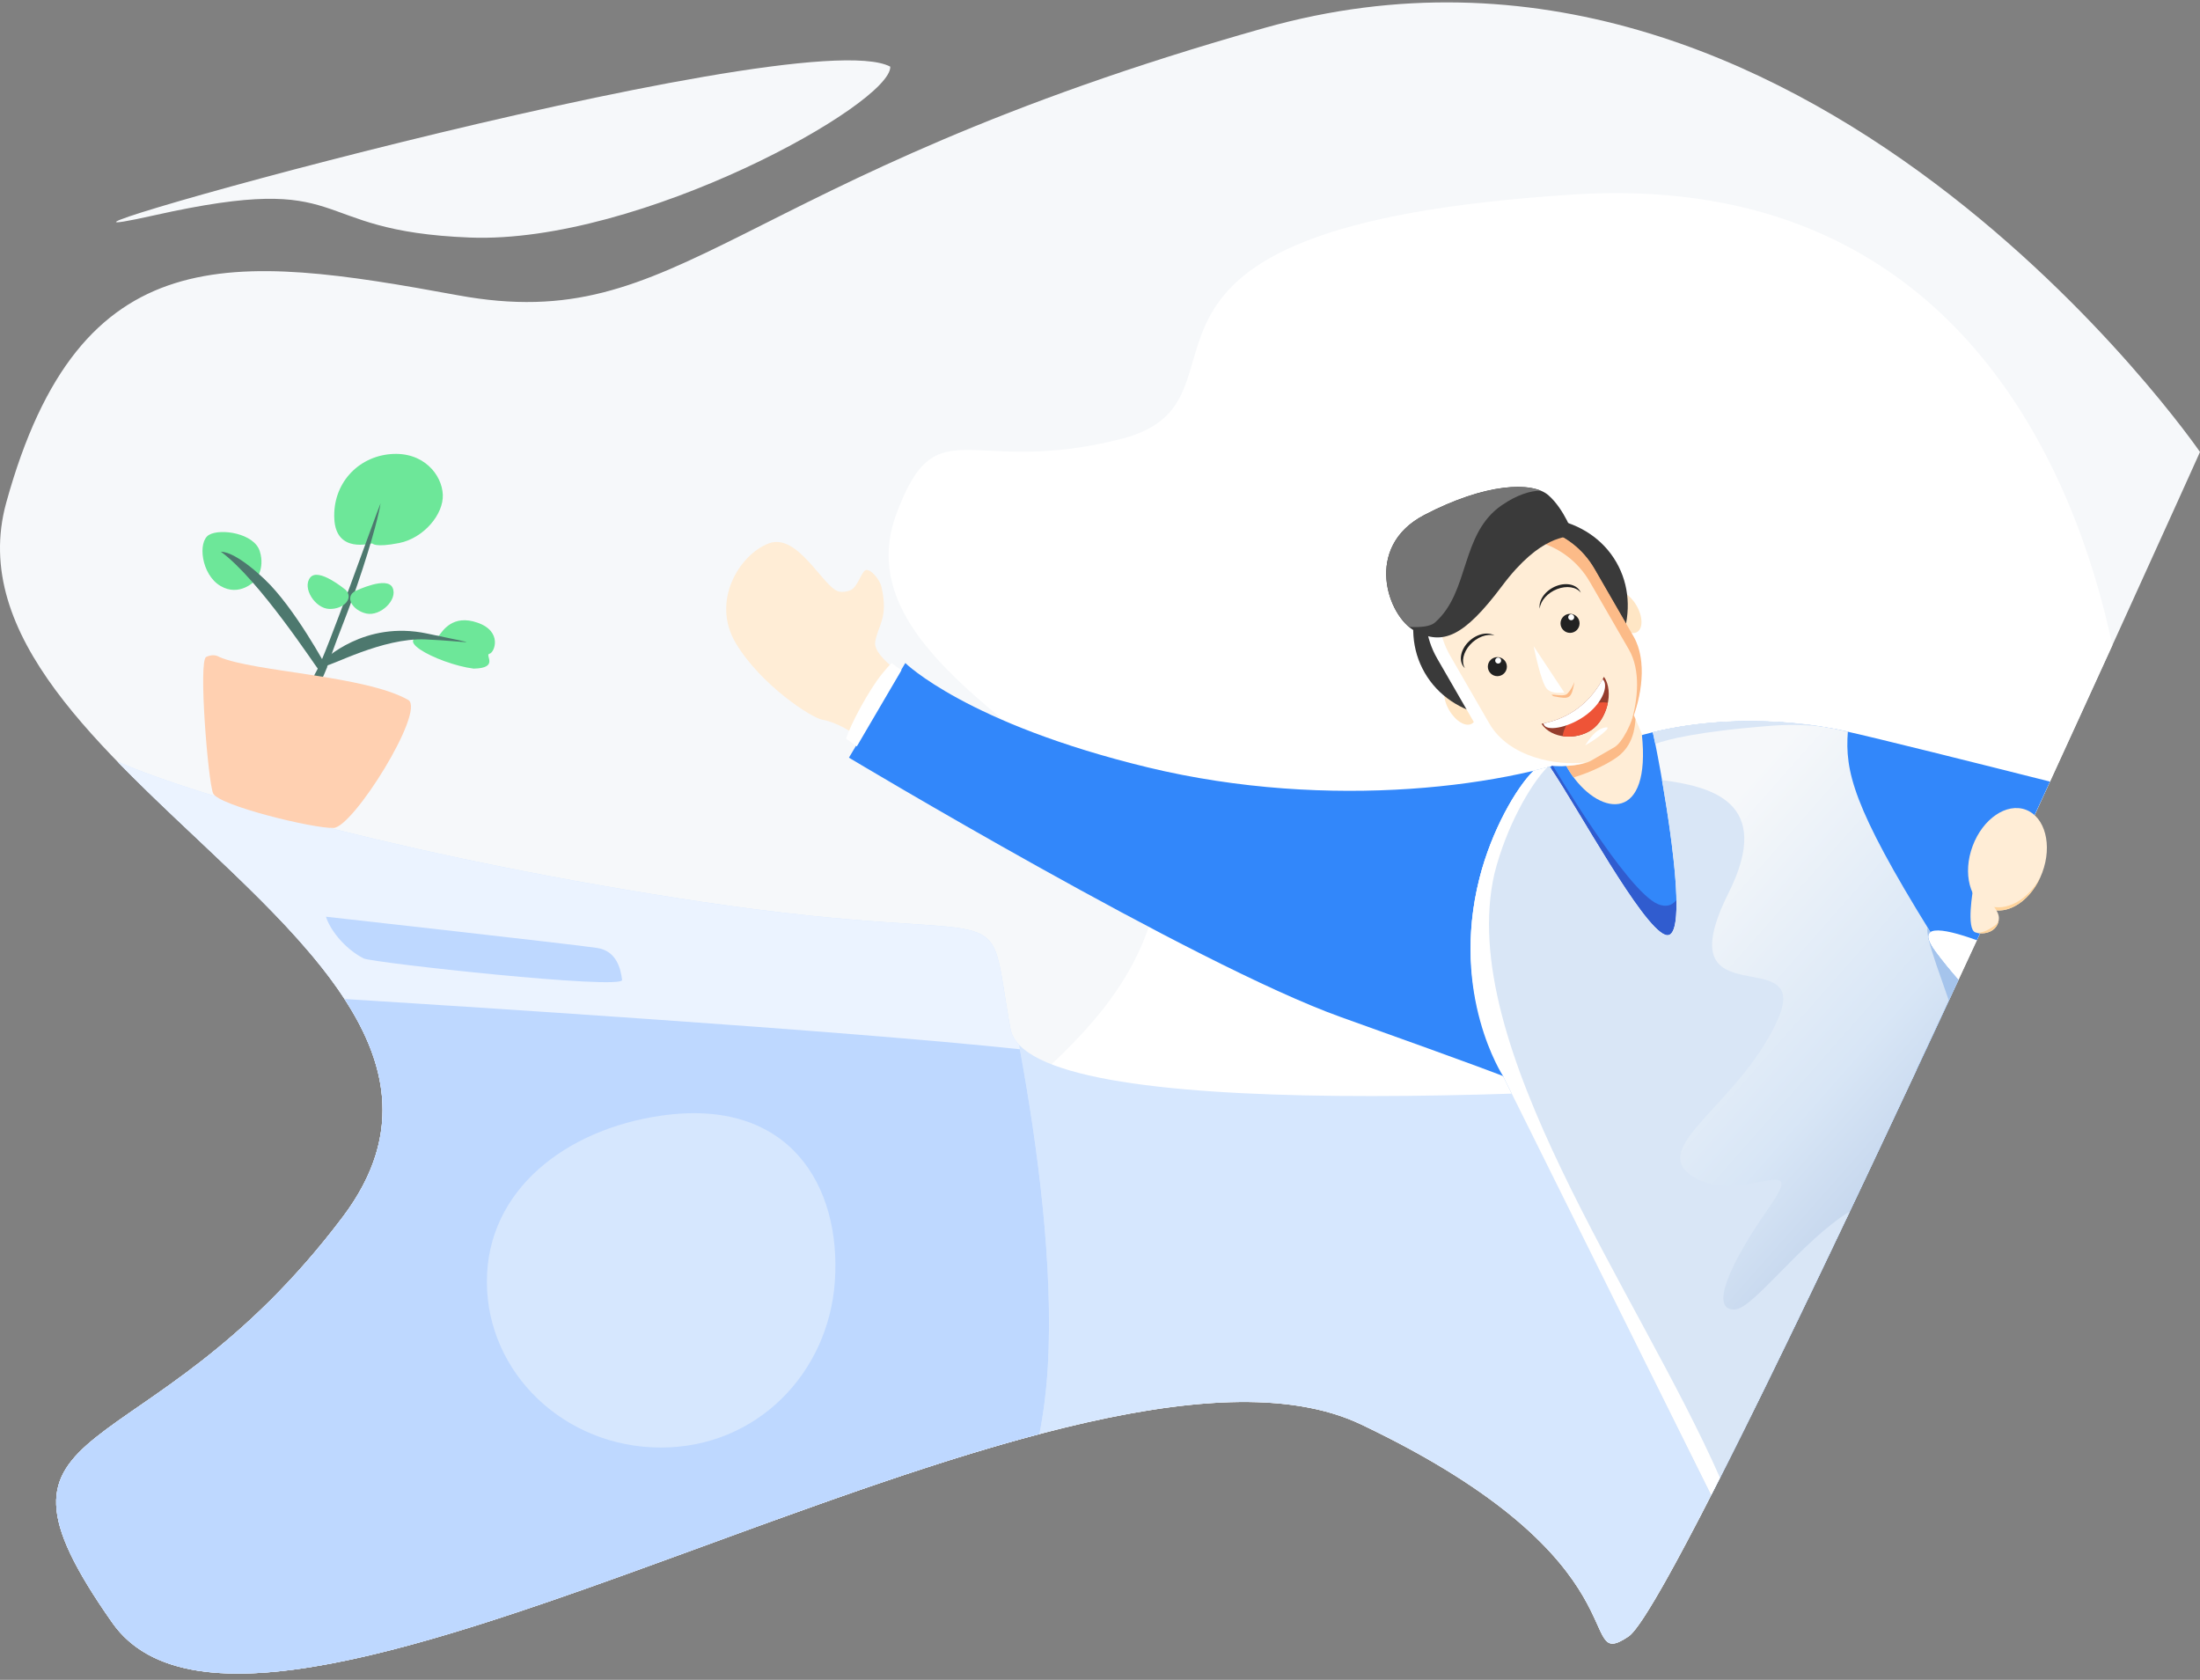 <svg width="296" height="226" viewBox="0 0 296 226" fill="none" xmlns="http://www.w3.org/2000/svg">
<rect x="0" y="0" width="296" height="226" fill="#808080" stroke="none"/>
<path fill-rule="evenodd" clip-rule="evenodd" d="M296 60.808C296 60.808 242.673 -16.702 170.123 3.761C97.573 24.223 91.992 45.306 61.608 39.725C31.223 34.145 10.761 31.664 0.839 67.629C-9.082 103.594 72.769 128.397 46.105 163.742C19.442 199.087 -5.362 189.166 15.101 218.31C35.564 247.454 144.079 173.043 183.144 191.646C222.21 210.249 211.668 225.131 219.109 220.17C226.55 215.209 296 60.808 296 60.808Z" fill="#F6F8FA"/>
<path fill-rule="evenodd" clip-rule="evenodd" d="M218.157 25.986C216.103 25.969 213.987 26.026 211.809 26.163C142.093 30.548 171.47 53.787 150.862 59.049C130.254 64.311 126.076 54.398 120.607 69.133C111.807 92.842 161.699 104.989 154.369 125.256C146.864 146.008 121.046 153.318 111.838 177.434C107.907 187.73 105.341 196.981 104.537 204.414C135.241 193.311 165.933 183.449 183.145 191.646C222.21 210.248 211.668 225.13 219.109 220.169C224.623 216.494 264.082 130.98 284.207 86.815C279.278 63.587 263.838 26.359 218.157 25.986Z" fill="white"/>
<path fill-rule="evenodd" clip-rule="evenodd" d="M119.783 8.968C119.975 13.925 86.125 32.84 63.237 31.959C40.622 31.089 47.901 22.909 20.804 28.957C-10.247 35.888 107.52 2.445 119.783 8.968Z" fill="#F6F8FA"/>
<path fill-rule="evenodd" clip-rule="evenodd" d="M119.908 102.576C119.144 102.13 114.536 97.497 110.606 96.822C109.197 96.579 102.39 92.185 99.006 86.544C95.623 80.903 99.47 74.632 103.406 73.118C107.343 71.605 110.734 79.014 112.83 79.575C113.307 79.703 113.831 79.618 114.351 79.439C115.385 79.085 115.861 76.965 116.45 76.716C117.104 76.441 118.371 77.971 118.598 78.969C119.56 83.187 118.112 84.12 117.755 86.352C117.398 88.583 123.301 92.01 123.301 92.01C123.301 92.01 124.451 94.004 122.634 98.091C120.817 102.177 119.908 102.576 119.908 102.576Z" fill="#FFEDD6"/>
<path fill-rule="evenodd" clip-rule="evenodd" d="M121.805 89.203L114.221 101.935C114.221 101.935 160.681 129.791 180.454 136.855C200.227 143.918 202.243 144.78 202.243 144.78L230.231 201.154C239.099 183.837 251.674 157.288 263.496 131.843C262.451 130.65 261.429 129.41 260.47 128.124C257.606 124.283 261.063 124.725 265.979 126.497C269.411 119.091 272.695 111.961 275.818 105.155C266.076 102.7 252.759 99.361 248.074 98.322C241.106 96.775 227.436 95.68 215.562 100.763C203.687 105.847 178.89 109.153 154.472 103.252C130.054 97.351 121.805 89.203 121.805 89.203Z" fill="#3287FA"/>
<path fill-rule="evenodd" clip-rule="evenodd" d="M208.76 102.717C208.76 102.717 218.893 119.958 223.092 121.65C227.291 123.343 226.886 114.269 226.886 114.269C226.886 114.269 228.507 128.548 227.97 128.858C227.433 129.169 208.548 120.023 208.548 120.023L208.76 102.717Z" fill="#305CCF"/>
<path fill-rule="evenodd" clip-rule="evenodd" d="M15.796 102.45C35.151 122.388 63.37 140.856 46.105 163.741C19.442 199.086 -5.362 189.165 15.101 218.309C35.563 247.453 144.078 173.043 183.144 191.645C222.209 210.247 211.667 225.129 219.108 220.168C222.66 217.8 240.342 181.366 257.854 143.943C210.441 147.731 138.302 151.332 135.953 138.41C132.445 119.118 138.146 127.887 94.3 121.31C57.028 115.72 26.739 107.28 15.796 102.45Z" fill="#D6E7FE"/>
<path fill-rule="evenodd" clip-rule="evenodd" d="M235.455 97.013C235.029 97.014 234.599 97.018 234.165 97.027C233.949 97.027 233.743 97.037 233.531 97.04C230.758 97.126 227.846 97.407 224.912 97.957C224.516 98.035 224.123 98.114 223.735 98.199C223.722 98.202 223.71 98.204 223.697 98.207C223.687 98.208 223.678 98.212 223.668 98.214C223.231 98.31 222.799 98.41 222.37 98.513C222.896 100.446 228.072 127.287 224.035 125.761C220.857 124.56 212.502 109.083 208.589 103.265C208.559 103.22 208.528 103.185 208.498 103.149C207.799 103.337 207.082 103.52 206.343 103.696L206.341 103.697C204.006 105.997 200.692 111.729 199.061 118.162C195.073 133.89 202.468 144.836 202.468 144.836C202.468 144.836 202.371 145.02 202.367 145.029L230.231 201.153C239.1 183.836 251.674 157.288 263.497 131.842C262.911 131.173 262.329 130.493 261.765 129.792C261.324 129.244 260.891 128.687 260.471 128.123C260.284 127.873 260.135 127.648 260.001 127.434C259.965 127.377 259.931 127.322 259.899 127.267C259.78 127.065 259.677 126.873 259.606 126.704C259.606 126.702 259.606 126.702 259.602 126.701C259.602 126.7 259.602 126.698 259.602 126.698C259.551 126.578 259.517 126.468 259.489 126.363C259.483 126.343 259.479 126.324 259.474 126.305C259.454 126.216 259.443 126.133 259.439 126.056C259.439 126.044 259.434 126.032 259.434 126.021C259.43 125.839 259.473 125.689 259.558 125.57C259.558 125.567 259.562 125.565 259.563 125.564C259.606 125.504 259.66 125.453 259.723 125.408V125.383C249.267 108.524 248.218 103.72 248.622 98.426C248.476 98.393 248.2 98.325 248.071 98.297C247.636 98.2 247.172 98.105 246.687 98.014C246.231 97.927 245.75 97.843 245.253 97.764C245.244 97.763 245.235 97.762 245.226 97.759C244.81 97.694 244.374 97.633 243.932 97.573C243.837 97.56 243.748 97.546 243.652 97.533C243.647 97.533 243.641 97.532 243.636 97.531C241.563 97.262 239.224 97.072 236.721 97.024H236.717C236.301 97.016 235.88 97.013 235.455 97.013L235.455 97.013Z" fill="url(#paint0_linear)"/>
<path d="M220.253 85.04C221.079 84.564 221.05 82.966 220.188 81.473C219.326 79.98 217.957 79.156 217.131 79.633C216.305 80.11 216.334 81.707 217.197 83.2C218.059 84.693 219.427 85.517 220.253 85.04Z" fill="#FFE6C5"/>
<path d="M198.024 97.368C198.85 96.891 198.821 95.294 197.959 93.8C197.097 92.307 195.728 91.483 194.902 91.96C194.076 92.437 194.105 94.034 194.968 95.528C195.83 97.021 197.198 97.845 198.024 97.368Z" fill="#FFE6C5"/>
<path d="M211.068 94.313C218.186 90.204 221.05 81.838 217.465 75.629C213.88 69.419 205.203 67.716 198.085 71.826C190.967 75.935 188.103 84.301 191.688 90.51C195.274 96.72 203.95 98.422 211.068 94.313Z" fill="#3A3A3A"/>
<path fill-rule="evenodd" clip-rule="evenodd" d="M216.948 90.08C218.11 92.094 220.899 98.734 220.899 98.734C222.179 110.623 215.458 109.89 211.512 104.301C209.81 101.891 208.607 97.772 207.491 94.981C207.491 94.981 211.757 90.391 216.948 90.08Z" fill="#FFEDD6"/>
<path fill-rule="evenodd" clip-rule="evenodd" d="M219.684 95.916C218.994 95.973 216.037 96.215 214.667 96.264C213.953 96.289 211.396 97.448 208.869 98.674C209.63 100.728 210.472 102.829 211.511 104.301C211.583 104.403 211.663 104.491 211.737 104.59C214.109 103.888 216.57 102.648 217.736 101.744C219.705 100.217 219.962 97.994 220.048 96.759C219.905 96.427 219.863 96.327 219.684 95.916Z" fill="#FCBB88"/>
<path d="M197.883 72.744L198.633 72.311C204.202 69.096 211.273 70.99 214.489 76.559L219.745 85.663C222.585 90.583 219.267 99.342 217.205 100.532L215.945 101.26L214.129 102.308C211.589 103.774 202.227 103.482 198.891 97.703L193.635 88.599C190.42 83.031 192.314 75.959 197.883 72.744Z" fill="#FFEDD6"/>
<path d="M197.931 72.715C195.136 74.329 193.268 76.915 192.506 79.794C193.468 77.638 195.088 75.749 197.299 74.472L198.049 74.04C203.617 70.825 210.69 72.719 213.905 78.288L219.161 87.391C220.74 90.126 220.413 94.046 219.459 97.194C220.841 93.881 221.683 88.911 219.791 85.635L214.536 76.532C211.321 70.963 204.249 69.067 198.68 72.282L197.931 72.715Z" fill="#FCBB88"/>
<path d="M197.624 72.76C192.055 75.975 190.16 83.046 193.376 88.615L198.632 97.719C201.753 103.125 210.147 103.728 213.296 102.582C209.482 103.05 203.031 101.929 200.379 97.335L195.123 88.232C191.908 82.663 193.803 75.592 199.371 72.377L200.121 71.944C200.937 71.473 201.788 71.124 202.652 70.868C201.188 71.064 199.736 71.541 198.374 72.327L197.624 72.76Z" fill="white"/>
<path fill-rule="evenodd" clip-rule="evenodd" d="M211.709 72.015C210.894 72.308 207.325 71.862 202.116 78.807C196.907 85.753 194.124 86.823 190.433 84.926C186.742 83.029 183.364 73.613 191.613 69.298C199.862 64.983 206.168 64.743 208.33 66.627C210.492 68.512 211.709 72.015 211.709 72.015Z" fill="#3A3A3A"/>
<path fill-rule="evenodd" clip-rule="evenodd" d="M259.336 124.775C259.338 124.777 259.338 124.779 259.34 124.781C259.34 124.779 259.34 124.777 259.341 124.775H259.336H259.336ZM259.34 124.781C259.269 125.099 259.325 125.61 259.47 126.268C259.455 126.193 259.443 126.12 259.439 126.054C259.439 126.043 259.435 126.031 259.435 126.019C259.43 125.838 259.473 125.689 259.558 125.57C259.558 125.567 259.563 125.565 259.563 125.564C259.606 125.504 259.66 125.453 259.724 125.408V125.407C259.588 125.188 259.472 124.995 259.34 124.781L259.34 124.781ZM259.47 126.268C259.472 126.281 259.472 126.292 259.475 126.305C259.479 126.324 259.484 126.344 259.489 126.364C259.481 126.33 259.477 126.301 259.47 126.268V126.268ZM259.489 126.364C259.915 128.219 261.041 131.252 262.21 134.613C262.642 133.684 263.067 132.767 263.498 131.841C262.912 131.172 262.33 130.492 261.765 129.791C261.324 129.243 260.892 128.687 260.471 128.123C260.285 127.873 260.135 127.648 260.001 127.434C259.965 127.377 259.931 127.321 259.899 127.267C259.78 127.065 259.678 126.873 259.607 126.704C259.606 126.702 259.607 126.702 259.602 126.701C259.602 126.7 259.602 126.698 259.602 126.697C259.552 126.577 259.517 126.469 259.489 126.364L259.489 126.364Z" fill="#A5C4EC"/>
<path fill-rule="evenodd" clip-rule="evenodd" d="M208.495 103.149C207.796 103.337 207.081 103.52 206.342 103.696L206.34 103.697C204.005 105.997 200.691 111.729 199.06 118.162C195.073 133.89 202.466 144.836 202.466 144.836C202.466 144.836 202.371 145.02 202.366 145.029L230.231 201.153C235.455 190.952 241.979 177.508 248.879 162.984C242.448 166.916 235.931 176.024 233.449 176.173C229.988 176.381 232.537 170.255 238.04 162.424C243.543 154.593 234.001 162.249 227.792 158.316C221.583 154.383 233.749 148.792 239.044 137.501C244.339 126.21 223.777 137.722 232.582 120.109C238.762 107.746 229.978 105.798 223.609 104.951C225.079 113.374 226.936 126.859 224.033 125.761C220.855 124.56 212.501 109.083 208.588 103.265C208.558 103.22 208.526 103.185 208.495 103.149L208.495 103.149Z" fill="#D9E6F6"/>
<path fill-rule="evenodd" clip-rule="evenodd" d="M119.985 89.221C119.667 89.456 119.11 90.127 118.663 90.676C116.952 92.778 114.431 97.419 113.845 99.384C114.351 99.727 114.828 100.073 115.282 100.422L121.291 90.162C120.888 89.89 120.45 89.578 119.985 89.221Z" fill="white"/>
<path fill-rule="evenodd" clip-rule="evenodd" d="M15.954 102.611C35.304 122.488 63.324 140.918 46.105 163.742C19.442 199.087 -5.362 189.166 15.101 218.31C30.085 239.651 92.284 205.466 139.854 192.936C140.408 190.071 140.795 187.059 140.979 183.895C141.784 170.049 139.495 153.397 137.109 140.552C136.49 139.894 136.093 139.183 135.953 138.411C132.445 119.118 138.146 127.888 94.3 121.311C57.556 115.799 27.637 107.526 16.312 102.665L15.954 102.611V102.611Z" fill="#EBF3FF"/>
<path fill-rule="evenodd" clip-rule="evenodd" d="M46.345 134.403C52.355 143.63 54.044 153.219 46.105 163.742C19.442 199.087 -5.362 189.166 15.101 218.311C30.085 239.652 92.283 205.467 139.854 192.936C140.407 190.072 140.794 187.06 140.978 183.895C141.771 170.263 139.563 153.928 137.217 141.167C113.678 138.645 59.446 135.217 46.345 134.403Z" fill="#BED8FF"/>
<path d="M112.324 172.427C111.465 184.726 101.844 194.75 88.917 194.75C75.989 194.75 65.509 184.756 65.509 172.427C65.509 160.099 76.123 151.961 88.917 150.105C106.244 147.59 113.222 159.586 112.324 172.427Z" fill="#D6E7FE"/>
<path fill-rule="evenodd" clip-rule="evenodd" d="M43.858 123.333C44.327 124.897 46.191 127.536 48.926 128.946C50.037 129.519 83.875 133.226 83.699 131.833C83.523 130.44 83.02 127.967 80.378 127.542C77.736 127.117 43.858 123.333 43.858 123.333Z" fill="#BED8FF"/>
<path fill-rule="evenodd" clip-rule="evenodd" d="M236.721 97.025C235.886 97.009 235.033 97.009 234.165 97.028C233.949 97.028 233.743 97.037 233.531 97.04C232.144 97.083 230.723 97.175 229.282 97.325C227.84 97.475 226.379 97.682 224.912 97.957C224.516 98.035 224.123 98.114 223.736 98.199C223.723 98.201 223.71 98.204 223.697 98.207C223.687 98.209 223.678 98.212 223.669 98.215C223.231 98.311 222.799 98.41 222.37 98.513C222.428 98.725 222.56 99.341 222.711 100.081C224.285 99.501 228.387 98.407 238.453 97.633C240.686 97.461 242.897 97.536 244.972 97.723C244.633 97.672 244.29 97.622 243.936 97.574C243.841 97.561 243.752 97.547 243.656 97.535C243.651 97.534 243.645 97.533 243.64 97.532C241.566 97.263 239.226 97.073 236.721 97.025L236.721 97.025ZM246.9 98.057C247.489 98.187 248.065 98.338 248.62 98.521C248.624 98.49 248.624 98.458 248.626 98.427C248.479 98.393 248.204 98.326 248.075 98.297C247.705 98.215 247.306 98.136 246.9 98.057H246.9Z" fill="#D9E6F6"/>
<path fill-rule="evenodd" clip-rule="evenodd" d="M34.311 78.134C34.311 78.134 32.239 80.358 29.656 78.828C27.073 77.298 26.567 72.861 28.123 71.96C29.679 71.059 34.204 71.736 34.957 74.172C35.71 76.609 34.311 78.134 34.311 78.134Z" fill="#6DE799"/>
<path fill-rule="evenodd" clip-rule="evenodd" d="M29.717 74.227C29.91 74.251 31.529 74.099 35.587 77.921C39.644 81.742 43.99 89.855 43.99 89.855C43.99 89.855 43.28 90.548 42.899 90.15C42.519 89.751 34.841 77.945 29.717 74.227Z" fill="#4D786E"/>
<path fill-rule="evenodd" clip-rule="evenodd" d="M59.024 85.564C59.547 84.911 60.883 82.591 64.27 83.783C67.657 84.975 66.532 87.818 65.852 87.955C65.173 88.092 67.215 89.891 63.727 89.956C58.859 89.341 50.961 85.177 59.024 85.564Z" fill="#6DE799"/>
<path fill-rule="evenodd" clip-rule="evenodd" d="M43.225 89.097C43.657 88.759 49.001 83.446 57.449 85.233C65.898 87.019 63.022 86.273 57.234 86.026C51.446 85.779 44.442 89.677 43.793 89.557C43.144 89.438 43.225 89.097 43.225 89.097Z" fill="#4D786E"/>
<path fill-rule="evenodd" clip-rule="evenodd" d="M50.098 73.112C49.826 73.079 45.232 74.499 44.981 69.829C44.73 65.159 48.057 61.483 52.523 61.097C56.988 60.711 59.467 63.889 59.579 66.553C59.692 69.218 56.977 72.417 53.694 73.06C50.411 73.704 50.098 73.112 50.098 73.112Z" fill="#6DE799"/>
<path fill-rule="evenodd" clip-rule="evenodd" d="M51.204 67.727C50.675 68.876 43.794 88.348 42.552 90.349C41.311 92.349 42.448 94.312 44.175 89.279C45.902 84.246 46.743 82.804 48.788 76.54C50.833 70.277 51.204 67.727 51.204 67.727Z" fill="#4D786E"/>
<path fill-rule="evenodd" clip-rule="evenodd" d="M47.808 79.51C47.972 79.453 52.084 77.462 52.822 79.076C53.559 80.69 51.173 82.949 49.307 82.547C47.434 82.143 46.31 80.306 47.808 79.51Z" fill="#6DE799"/>
<path fill-rule="evenodd" clip-rule="evenodd" d="M46.492 79.347C46.348 79.251 42.844 76.319 41.735 77.705C40.627 79.09 42.391 81.862 44.298 81.926C46.214 81.991 47.658 80.507 46.492 79.347Z" fill="#6DE799"/>
<path fill-rule="evenodd" clip-rule="evenodd" d="M54.963 94.189C57.195 95.79 47.548 111.276 44.884 111.388C42.219 111.5 29.353 108.363 28.671 106.732C27.989 105.101 26.676 88.923 27.736 88.392C28.796 87.86 29.503 88.389 29.503 88.389C34.191 90.415 49.125 90.852 54.963 94.189V94.189Z" fill="#FFD0B1"/>
<path d="M207.399 97.382C208.793 99.429 212.088 99.589 214.135 98.194C216.182 96.8 217.206 93.099 215.811 91.052C213.569 95.371 210.153 96.87 207.399 97.382Z" fill="#953D2D"/>
<path fill-rule="evenodd" clip-rule="evenodd" d="M204.265 65.507C203.99 65.506 203.701 65.517 203.405 65.534C203.339 65.538 203.272 65.541 203.205 65.546C202.916 65.566 202.618 65.594 202.311 65.632C202.252 65.639 202.189 65.649 202.129 65.657C201.848 65.695 201.559 65.739 201.264 65.791C201.202 65.803 201.141 65.812 201.077 65.824C200.752 65.884 200.417 65.956 200.075 66.035C199.983 66.056 199.89 66.078 199.797 66.101C199.45 66.185 199.098 66.276 198.736 66.38C198.718 66.385 198.7 66.39 198.682 66.395C198.311 66.502 197.93 66.623 197.543 66.751C197.46 66.779 197.376 66.806 197.292 66.834C196.901 66.967 196.504 67.109 196.099 67.264C196.03 67.29 195.96 67.319 195.89 67.346C195.514 67.492 195.132 67.647 194.744 67.813C194.68 67.84 194.617 67.866 194.552 67.894C194.131 68.076 193.702 68.271 193.268 68.477C193.169 68.524 193.068 68.572 192.968 68.62C192.522 68.835 192.072 69.058 191.613 69.298C184.009 73.275 186.286 81.584 189.58 84.345C191.028 84.416 192.402 84.335 193.074 83.745C197.782 79.612 196.454 71.821 202.059 67.974C204.184 66.516 205.928 66.039 207.277 66.007C206.885 65.848 206.436 65.723 205.934 65.639C205.933 65.639 205.933 65.639 205.932 65.639C205.906 65.634 205.876 65.633 205.85 65.628C205.622 65.592 205.388 65.562 205.14 65.542C205.139 65.542 205.139 65.542 205.138 65.542C204.86 65.519 204.569 65.508 204.265 65.507H204.265Z" fill="#757575"/>
<path d="M267.612 122.265C270.2 123.248 273.41 121.064 274.782 117.387C276.153 113.709 275.166 109.931 272.577 108.947C269.989 107.964 266.779 110.148 265.408 113.825C264.036 117.503 265.023 121.281 267.612 122.265Z" fill="#FFEDD6"/>
<path d="M274.544 117.959C273.754 119.462 272.613 120.679 271.325 121.391C270.037 122.102 268.688 122.26 267.521 121.838C266.561 121.486 265.773 120.758 265.254 119.744C265.735 120.977 266.565 121.864 267.611 122.265C268.783 122.709 270.146 122.513 271.429 121.716C272.712 120.919 273.824 119.578 274.544 117.959Z" fill="#FFD49C"/>
<path fill-rule="evenodd" clip-rule="evenodd" d="M265.491 119.508C265.491 119.508 264.48 125.064 265.802 125.453C267.123 125.841 268.864 125.267 268.941 123.558C269.019 121.848 265.491 119.508 265.491 119.508Z" fill="#FFEDD6"/>
<path fill-rule="evenodd" clip-rule="evenodd" d="M268.937 123.601C268.881 123.751 268.949 124.236 268.1 124.725C267.455 125.096 267.136 125.384 266.047 125.513C267.317 125.765 268.837 125.174 268.937 123.601Z" fill="#FFD49C"/>
<path fill-rule="evenodd" clip-rule="evenodd" d="M213.27 100.293C213.84 99.496 214.538 98.197 215.916 97.885C217.294 97.574 214.559 99.545 213.937 99.891C213.316 100.237 213.27 100.293 213.27 100.293V100.293Z" fill="white"/>
<path d="M215.757 94.492C214.958 94.48 214.045 94.743 213.176 95.234C212.927 95.375 212.685 95.533 212.453 95.706C211.841 96.164 211.314 96.713 210.927 97.299C210.54 97.885 210.306 98.486 210.249 99.04C211.58 99.239 213.036 98.942 214.134 98.194C215.236 97.443 216.037 96.025 216.328 94.555C216.148 94.517 215.957 94.496 215.757 94.492Z" fill="#EE5437"/>
<path d="M215.623 91.39C213.455 95.311 210.296 96.784 207.667 97.327C207.689 97.437 207.731 97.534 207.792 97.616C208.401 98.401 211.307 97.807 213.502 96.119C215.697 94.432 216.351 92.289 215.742 91.504C215.708 91.461 215.668 91.423 215.623 91.39Z" fill="white"/>
<path d="M209.388 78.845C208.691 79.116 208.075 79.579 207.662 80.143C207.249 80.707 207.07 81.331 207.161 81.889C207.208 81.374 207.462 80.838 207.885 80.363C208.307 79.887 208.874 79.499 209.5 79.256C210.126 79.013 210.776 78.93 211.352 79.018C211.928 79.106 212.398 79.361 212.691 79.744C212.488 79.229 212.036 78.851 211.424 78.684C210.812 78.518 210.085 78.575 209.388 78.845Z" fill="#222222"/>
<path d="M197.44 86.495C197.942 85.94 198.594 85.529 199.269 85.345C199.943 85.161 200.589 85.216 201.079 85.5C200.581 85.361 199.989 85.407 199.394 85.632C198.8 85.856 198.234 86.248 197.784 86.746C197.334 87.244 197.025 87.821 196.902 88.39C196.779 88.959 196.849 89.489 197.102 89.9C196.694 89.526 196.502 88.969 196.564 88.338C196.627 87.707 196.939 87.049 197.44 86.495Z" fill="#222222"/>
<path d="M211.244 85.147C211.952 85.147 212.526 84.573 212.526 83.865C212.526 83.157 211.952 82.583 211.244 82.583C210.536 82.583 209.962 83.157 209.962 83.865C209.962 84.573 210.536 85.147 211.244 85.147Z" fill="#222222"/>
<path d="M201.464 90.972C202.172 90.972 202.745 90.398 202.745 89.69C202.745 88.982 202.172 88.408 201.464 88.408C200.756 88.408 200.182 88.982 200.182 89.69C200.182 90.398 200.756 90.972 201.464 90.972Z" fill="#222222"/>
<path fill-rule="evenodd" clip-rule="evenodd" d="M211.866 91.578C211.866 91.81 211.343 92.914 210.821 93.378C210.298 93.843 208.033 93.146 209.021 93.669C211.26 94.116 211.422 94.052 211.866 91.578Z" fill="#FCBB88"/>
<path fill-rule="evenodd" clip-rule="evenodd" d="M206.347 86.938L210.499 93.217C210.183 93.138 208.922 93.451 208.156 92.714C207.333 91.922 206.347 86.938 206.347 86.938Z" fill="white"/>
<path d="M211.399 83.449C211.622 83.449 211.802 83.268 211.802 83.046C211.802 82.823 211.622 82.643 211.399 82.643C211.176 82.643 210.995 82.823 210.995 83.046C210.995 83.268 211.176 83.449 211.399 83.449Z" fill="white"/>
<path d="M201.572 89.277C201.794 89.277 201.975 89.097 201.975 88.874C201.975 88.651 201.794 88.47 201.572 88.47C201.349 88.47 201.168 88.651 201.168 88.874C201.168 89.097 201.349 89.277 201.572 89.277Z" fill="white"/>
<path fill-rule="evenodd" clip-rule="evenodd" d="M208.171 103.232C207.575 103.39 206.961 103.544 206.336 103.693L206.334 103.694C203.998 105.994 200.684 111.726 199.053 118.159C195.066 133.887 202.244 144.794 202.244 144.794C202.244 144.794 202.364 145.017 202.36 145.026L230.235 201.153C230.618 200.406 231.021 199.606 231.418 198.825C220.405 173.782 195.77 140.555 201.077 117.502C202.665 111.235 205.848 105.643 208.171 103.232L208.171 103.232Z" fill="white"/>
<defs>
<linearGradient id="paint0_linear" x1="215.847" y1="127.16" x2="360.135" y2="254.688" gradientUnits="userSpaceOnUse">
<stop stop-color="#F6F8FA"/>
<stop offset="0.182" stop-color="#D8E6F6"/>
<stop offset="0.488" stop-color="#8FA9D3"/>
<stop offset="1" stop-color="#F6F8FA" stop-opacity="0"/>
</linearGradient>
</defs>
</svg>
